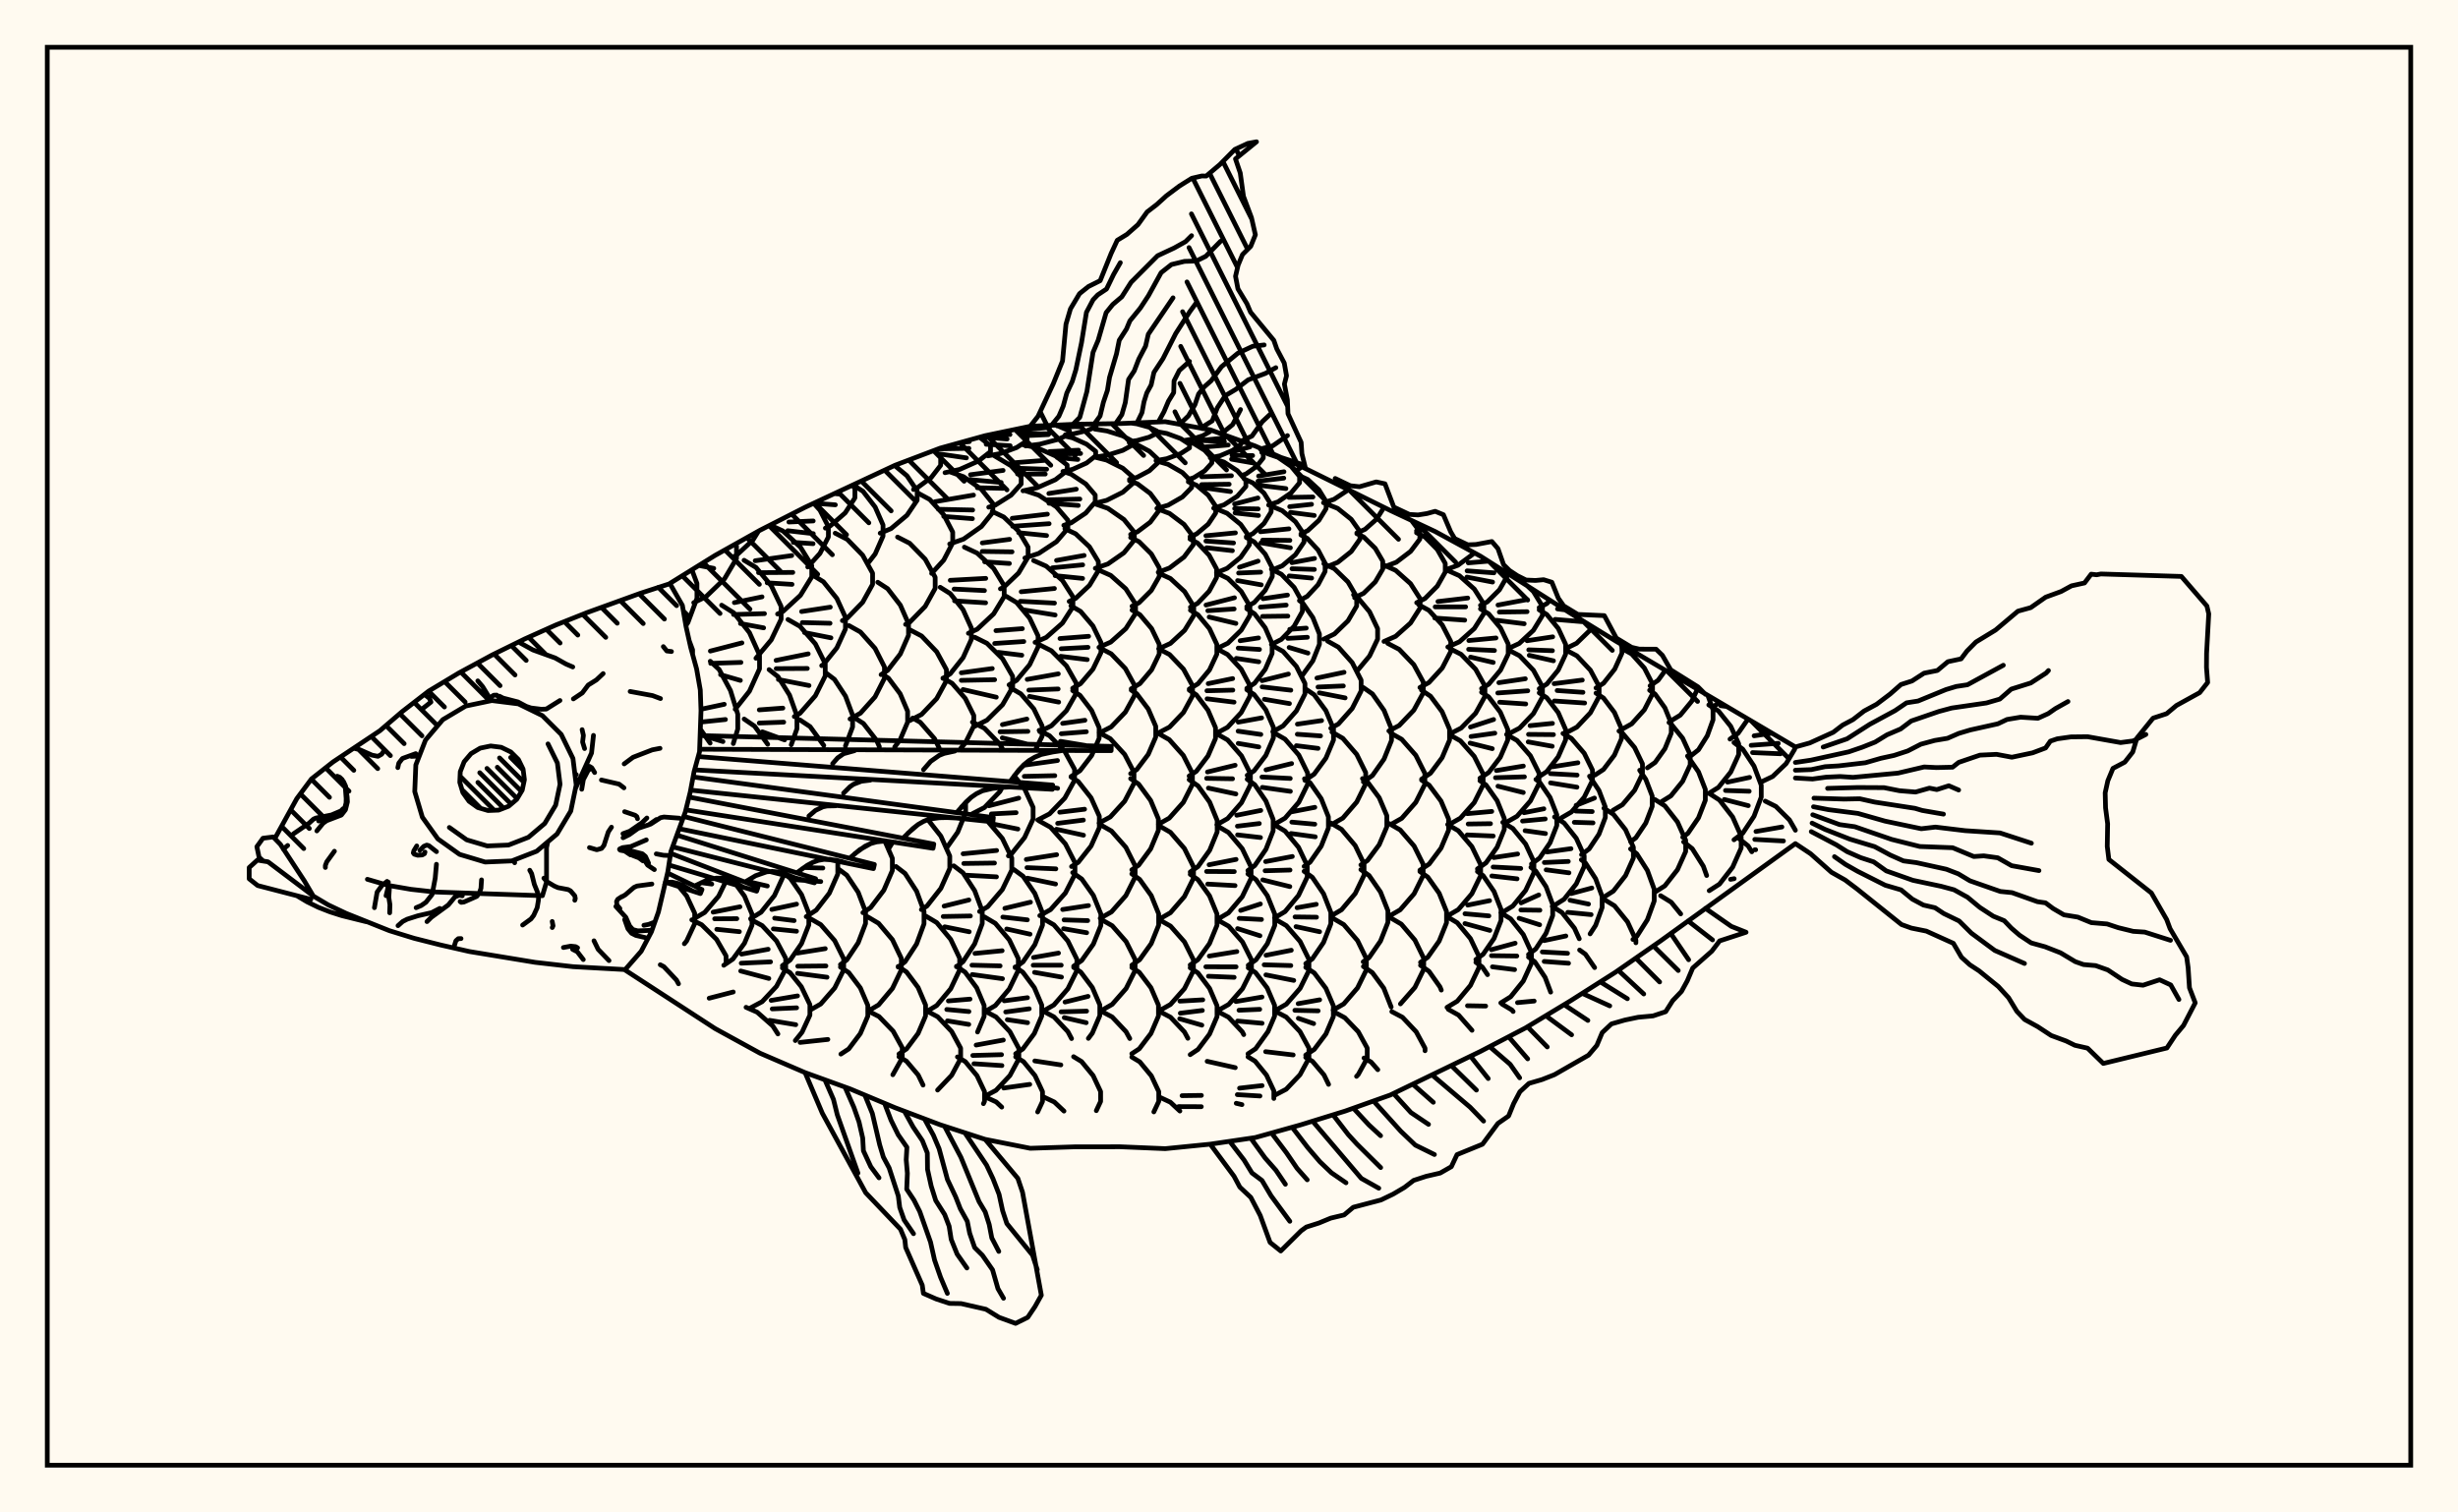 <svg xmlns="http://www.w3.org/2000/svg" width="520" height="320"><rect x="0" y="0" width="520" height="320" fill="floralwhite"/><rect x="10" y="10" width="500" height="300" stroke="black" stroke-width="1" fill="none"/><path stroke="black" stroke-width="1" fill="none" stroke-linecap="round" stroke-linejoin="round" d="
M 141.73 123.43 151.28 117.51 160.8 112.18 170.32 107.33 189.37 98.43 198.89 94.82 208.41 92.18 217.94 90.19 227.46 89.76 236.98 89.61 246.51 89.22 256.03 90.94 265.55 94.37 275.07 98.59 294.12 108 303.64 112.47 313.16 117.65 332.21 129.73 341.73 135.58 379.82 158.04 
M 379.82 178.49 351.25 199.11 341.73 205.72 332.21 211.77 322.69 217.51 313.16 222.47 294.12 231.68 284.6 235.07 275.07 238.02 265.55 240.68 256.03 242.08 246.51 243.03 236.98 242.63 227.46 242.64 217.94 242.95 208.41 241.06 198.89 237.97 189.37 234.37 179.85 230.39 170.32 226.94 160.8 222.84 151.28 217.62 132.26 205.25 
M 140.59 187.21 140.89 186.65 
M 144.78 199.67 145.26 199.09 146.96 195.45 146.96 193.2 145.26 189.56 143 186.82 
M 146.52 138.42 146.52 137.49 145.8 135.55 
M 150.23 157.22 148.22 154.36 
M 146.76 194.41 149.07 193.06 152.03 189.61 153.77 186.04 
M 148.38 186.75 150.58 187.05 
M 153.6 203.49 153.6 202.24 151.58 198.74 148.44 195.65 146.35 194.62 
M 145.1 132.38 145.54 131.71 147.44 126.6 147.44 123.43 146.37 120.55 
M 155.13 157.32 156.08 154.24 156.08 151.12 154.53 146.09 152.13 141.64 150.26 139.91 
M 148.35 150.05 153.22 149.01 
M 148.69 152.73 153.47 152.23 
M 148.79 155.64 152.95 156.9 
M 153.99 203.64 155.04 202.92 157.5 199.56 159.09 195.76 159.09 193.4 157.5 189.6 155.36 186.68 
M 150.87 192.99 156.54 191.86 
M 151.19 194.4 155.88 194.37 
M 151.63 196.62 156.42 197.12 
M 146.76 127.51 149.34 126.26 153.27 122.47 155.81 118.18 155.81 115.53 155.56 115.11 
M 147.84 119.64 151 120.25 
M 155.53 150.06 158.55 146.24 160.68 141.51 160.68 138.58 158.55 133.85 155.24 129.67 152.66 128.04 
M 150.28 137.75 156.96 136.02 
M 150.35 140.35 151.1 140.33 
M 151.12 140.33 156.75 140.15 
M 152.44 142.75 156.63 143.96 
M 162.41 157.47 159.64 153.65 157.43 152.13 
M 158.79 194.38 161.01 193 163.84 189.47 165.67 185.47 165.67 184.77 
M 157.9 186.43 162.33 187.46 
M 164.93 207.44 166.22 205.02 166.22 202.75 164.27 199.08 161.24 195.83 158.88 194.57 
M 156.87 201.87 162.51 200.84 
M 156.81 203.79 163.01 203.51 
M 154.9 117.91 155.78 117.51 159.3 114.25 160.47 112.37 
M 159.92 139.27 163.16 135.39 165.25 131.01 165.25 128.3 163.16 123.92 159.93 120.05 157.41 118.54 
M 155.36 127.5 161.21 126.28 
M 155.19 130.02 161.73 129.83 
M 156.65 131.93 161.55 132.84 
M 167.39 157.58 168.6 154.18 168.6 151.46 167.03 147.06 164.6 143.18 162.7 141.67 
M 160.63 150.19 165.62 149.82 
M 160.62 152.98 165.8 152.79 
M 161.29 154.84 165.99 156.55 
M 165.52 204.31 167.16 203.12 169.57 199.63 171.11 195.68 171.11 193.23 169.57 189.28 167.16 185.8 165.79 184.79 
M 163.28 192.42 168.52 191.29 
M 163.88 194.26 168 194.78 
M 163.61 196.53 168.51 197.03 
M 169.53 208.77 167.14 205.8 165.52 204.8 
M 164.5 129.91 165.63 129.38 169.34 125.95 171.73 122.06 171.73 119.66 169.34 115.77 165.63 112.34 162.93 111.09 
M 159.76 118.64 167.5 117.55 
M 160.47 121.16 167.72 121.11 
M 162.3 123.31 167.56 123.64 
M 168.04 151.61 169.24 150.92 172.49 147.21 174.58 143.02 174.58 140.42 172.49 136.22 169.24 132.52 166.7 131.07 
M 164.18 139.72 170.98 138.34 
M 164.21 141.47 170.79 141.43 
M 164.67 143.77 171.15 145.04 
M 174.28 157.72 171.38 153.74 169.22 152.31 
M 170.56 193.94 172.67 192.57 175.45 188.98 177.24 184.92 177.24 182.4 177.08 182.04 
M 170.1 183.55 174.08 183.66 
M 168.29 186.13 173.64 186.52 
M 175.53 210.24 176.58 209.04 178.48 205.21 178.48 202.84 176.58 199.01 173.63 195.63 171.33 194.31 
M 168.7 201.65 174.59 200.71 
M 168.77 204.43 174.73 204.37 
M 168.72 205.94 174.96 206.76 
M 170.88 119.96 173.47 117.08 175.25 113.6 175.25 111.44 173.47 107.95 172.15 106.49 
M 166.89 110.45 172.04 110.22 
M 166.65 112.29 172.06 112.91 
M 167.83 114.75 172.01 115.03 
M 173.83 140.83 174.2 140.6 177.04 137.07 178.86 133.08 178.86 130.61 177.04 126.62 174.2 123.09 171.99 121.72 
M 169.58 129.39 175.65 128.46 
M 169.73 131.72 175.6 131.87 
M 170.2 133.84 175.79 134.95 
M 178.86 157.82 180.37 153.8 180.37 151.31 178.87 147.29 176.54 143.74 174.72 142.36 
M 177.8 204.09 179.14 203.09 181.55 199.48 183.11 195.4 183.11 192.87 181.55 188.78 179.14 185.17 177.25 183.76 
M 183.41 212.29 182.01 209.02 179.55 205.77 177.8 204.61 
M 174.61 111.74 175.6 111.31 178.8 108.52 180.86 105.35 180.86 103.39 180.42 102.71 
M 176.65 104.45 177.5 104.52 
M 172.21 106.47 176.72 106.81 
M 178.21 131.31 179.24 130.78 182.5 127.43 184.6 123.63 184.6 121.27 182.5 117.47 179.24 114.12 176.69 112.81 
M 179.83 152.12 182.03 150.89 185.12 147.44 187.11 143.52 187.11 141.1 185.12 137.18 182.03 133.72 179.62 132.37 
M 186.03 157.97 185.43 156.62 182.66 153.07 180.77 151.86 
M 182.55 193.1 184.18 192.03 186.98 188.35 188.78 184.18 188.78 181.6 187.22 178.01 
M 185.44 212.86 185.87 212.61 188.8 209.13 190.68 205.2 190.68 202.76 188.8 198.82 185.87 195.35 183.58 193.99 
M 183.71 119.06 185.15 117.2 186.81 113.42 186.81 111.08 185.15 107.29 182.57 103.95 180.55 102.65 
M 186.4 142.74 187.78 141.84 190.47 138.36 192.2 134.41 192.2 131.97 190.47 128.03 187.78 124.55 185.69 123.19 
M 189.28 158.04 190.43 156.5 192.01 152.79 192.01 150.49 190.43 146.78 187.98 143.51 186.78 142.7 
M 188.13 179.37 188.88 178.14 
M 190.01 204.61 191.47 203.48 193.91 199.72 195.48 195.46 195.48 192.82 193.91 188.56 191.47 184.8 189.56 183.33 
M 195.53 215.61 195.81 214.94 195.81 212.64 194.23 208.93 191.78 205.65 190.01 204.47 
M 186.21 112.81 188.51 111.84 191.87 109.02 194.03 105.83 194.03 103.85 191.87 100.66 189.26 98.48 
M 191.58 132.11 192.44 131.67 195.73 128.3 197.84 124.49 197.84 122.13 195.73 118.31 192.44 114.94 189.88 113.63 
M 192.48 152.45 194.97 151.15 198.16 147.81 200.22 144.02 200.22 141.68 198.16 137.9 194.97 134.56 192.48 133.25 
M 198.68 158.24 197.7 156.28 194.68 152.82 193.09 151.92 
M 194.92 192.45 196.11 191.69 199.04 187.96 200.93 183.74 200.93 181.12 199.04 176.9 196.31 173.43 
M 195.87 214.12 198.17 212.74 201.12 209.21 203.02 205.21 203.02 202.73 201.12 198.74 198.17 195.2 195.87 193.83 
M 199.9 216.73 198.37 215.12 196.06 213.9 
M 193.26 103.57 193.87 103.34 196.99 101.05 199 98.45 199 96.84 197.77 95.25 
M 197.09 121.32 199.65 118.51 201.55 114.85 201.55 112.58 199.65 108.92 196.69 105.68 194.38 104.42 
M 199.48 143.53 201.03 142.56 203.75 139.14 205.5 135.27 205.5 132.88 203.75 129.01 201.03 125.59 198.9 124.25 
M 203.24 158.33 204.21 157.22 206.01 153.61 206.01 151.38 204.21 147.77 201.43 144.58 199.48 143.47 
M 200.26 179.4 202.61 176.07 204.28 171.94 204.28 169.79 
M 202.34 204.54 203.73 203.48 206.2 199.69 207.8 195.4 207.8 192.74 206.2 188.46 203.73 184.67 201.79 183.19 
M 199.73 191.71 204.97 190.41 
M 199.54 193.91 205.29 193.8 
M 199.86 196.09 205.04 197.14 
M 206.8 218.35 208.2 215.04 208.2 212.73 206.62 208.99 204.18 205.69 202.34 204.45 
M 200.63 211.77 205.21 211.39 
M 200.29 213.58 204.98 214.02 
M 200.43 215.99 204.95 216.74 
M 199.92 100.01 203.02 99.32 206.99 97.55 209.55 95.55 209.55 94.32 207.23 92.51 
M 203.25 93.62 205.06 93.44 
M 198.52 94.97 204.98 94.86 
M 198.28 95.97 204.45 96.88 
M 200.91 115.09 203.85 114.06 207.62 111.4 210.04 108.39 210.04 106.53 207.62 103.52 203.85 100.86 200.91 99.82 
M 197.79 106.15 205.95 104.75 
M 198.5 107.75 205.77 107.91 
M 199.65 109.26 205.72 109.74 
M 204.87 133.99 206.73 133.13 210.21 129.88 212.44 126.21 212.44 123.94 210.21 120.27 206.73 117.03 204.02 115.76 
M 201.03 122.78 208.54 122.37 
M 201.85 124.63 208.27 124.95 
M 201.94 127.13 208.51 127.54 
M 206.23 153.65 208.8 152.37 212.1 149.1 214.23 145.39 214.23 143.09 212.1 139.38 208.8 136.11 206.23 134.83 
M 203.37 142.35 209.92 141.45 
M 203.37 143.95 210.42 143.81 
M 203.73 145.89 210.77 147.51 
M 205.72 172.16 208.27 170.85 211.54 167.47 212.04 166.56 
M 212.12 158.52 211.54 157.47 208.27 154.09 205.72 152.78 
M 207.23 192.85 208.94 191.85 212.05 188.21 214.05 184.08 214.05 181.53 212.05 177.4 208.94 173.76 206.51 172.34 
M 203.75 180.64 210.84 179.94 
M 203.9 182.69 210.39 182.6 
M 204.35 185.17 210.81 185.52 
M 208.26 214.11 210.57 212.75 213.52 209.24 215.43 205.28 215.43 202.83 213.52 198.86 210.57 195.36 208.26 193.99 
M 206.25 201.72 212.01 201.15 
M 205.62 204.21 211.58 204.36 
M 205.68 206.19 212.08 207.07 
M 214.32 219.54 213.65 218.28 210.71 215.16 208.41 213.94 
M 209 96.45 211.67 95.95 215.08 94.69 217.28 93.25 217.28 92.37 214.83 90.84 
M 210.13 91.82 213.67 91.94 
M 207.5 92.44 213.06 92.89 
M 208.63 94 213.71 94.31 
M 209.17 107.31 210.53 106.89 213.88 104.78 216.03 102.4 216.03 100.92 213.88 98.54 210.18 96.32 
M 205.31 100.44 212.21 99.53 
M 205.15 101.47 211.81 102.08 
M 206.76 103.2 212.18 103.32 
M 211.64 124.58 212.35 124.25 215.48 121.25 217.5 117.86 217.5 115.76 215.48 112.37 212.35 109.38 209.9 108.21 
M 207.81 114.87 213.59 114.11 
M 207.79 116.67 214.1 116.76 
M 208.31 118.87 213.54 119.22 
M 213.47 144.9 215.06 143.95 217.83 140.63 219.61 136.87 219.61 134.55 217.83 130.79 215.06 127.47 212.9 126.18 
M 210.69 133.43 216.28 133.01 
M 210.43 136.14 216.59 135.73 
M 211.18 138.02 216.17 138.63 
M 215.76 162.68 216.65 161.77 
M 219.05 158.67 220.46 155.79 220.46 153.57 218.7 149.97 215.97 146.8 213.83 145.56 
M 212.06 153.31 217.24 152.13 
M 211.57 154.83 217.46 154.74 
M 212.04 156.11 217.3 157.43 
M 213.33 181.08 213.95 180.7 216.75 177.21 218.56 173.27 218.56 170.82 216.75 166.88 214.56 164.15 
M 209.21 170.48 215.52 168.86 
M 209.73 172.21 214.96 171.94 
M 209.77 174.28 215.34 175.41 
M 214.75 204.73 216.43 203.5 218.93 199.86 220.55 195.73 220.55 193.17 218.93 189.04 216.43 185.39 214.48 183.96 
M 212.58 192.18 218 190.88 
M 212.15 194.03 217.34 194.62 
M 212.97 196.55 217.91 197.65 
M 217.81 220.02 218.82 218.66 220.39 214.96 220.39 212.66 218.82 208.96 216.39 205.7 214.75 204.59 
M 212.45 211.75 217.37 211.09 
M 212.76 214.11 217.74 213.44 
M 213.1 215.74 217.39 216.38 
M 216.98 94.36 219.97 93.98 223.79 92.98 226.26 91.86 226.26 91.17 223.4 89.94 
M 215.14 91.09 222.05 90.41 
M 216.5 91.83 221.98 91.74 
M 216.5 92.2 221.8 91.95 
M 216.42 103.85 219.43 103.19 223.28 101.49 225.76 99.57 225.76 98.38 223.28 96.46 219.43 94.76 216.42 94.1 
M 213.91 97.96 221.16 97.39 
M 214.32 99.04 221.42 99.28 
M 215.26 100.29 221.13 100.3 
M 216.82 118.06 219.75 117.09 223.5 114.61 225.91 111.8 225.91 110.06 223.5 107.25 219.75 104.77 216.82 103.8 
M 214.14 109.66 221.58 108.78 
M 214.23 111.35 221.95 110.8 
M 215.5 112.71 221.41 113.31 
M 218.97 135.91 221.34 134.86 224.77 131.83 226.98 128.39 226.98 126.26 224.77 122.82 221.34 119.79 218.66 118.6 
M 216.04 125.2 223.07 124.51 
M 215.84 127.22 223.08 127.6 
M 216.47 129.02 223.22 130.12 
M 219.96 154.8 222.44 153.55 225.61 150.36 227.66 146.74 227.66 144.5 225.61 140.88 222.44 137.69 219.96 136.44 
M 217.31 143.75 223.89 142.57 
M 217.66 146.01 223.86 145.77 
M 217.79 147.34 223.97 148.55 
M 219.54 173.49 222.04 172.19 225.26 168.86 227.33 165.1 227.33 162.76 225.26 158.99 222.04 155.67 219.83 154.52 
M 216.76 161.88 223.72 160.91 
M 216.69 164.26 223.15 164.11 
M 216.88 165.67 223.75 166.79 
M 219.97 193.73 222.24 192.46 225.38 188.95 227.41 184.98 227.41 182.51 225.38 178.54 222.24 175.03 219.79 173.66 
M 217.12 181.84 223.54 180.83 
M 217.26 183.57 223.37 183.83 
M 217.35 185.8 223.31 187.04 
M 220.66 213.95 222.96 212.62 225.91 209.21 227.82 205.35 227.82 202.96 225.91 199.09 222.96 195.68 220.66 194.35 
M 218.64 202.58 223.93 201.65 
M 218.58 204.22 224.51 204.21 
M 218.86 205.73 224.56 206.73 
M 226.69 219.74 225.91 218.27 222.97 215.15 220.68 213.93 
M 225.37 91.99 227.08 91.79 230 91.1 231.88 90.31 231.88 89.83 231.57 89.7 
M 224.7 90.38 228.59 90.2 
M 223.64 90.11 228.4 90.3 
M 224.87 99.76 226.91 99.3 229.88 97.96 231.8 96.44 231.8 95.5 229.88 93.98 226.91 92.64 225.37 92.29 
M 222.05 95.54 228.16 95.25 
M 222.7 96.07 228.61 95.95 
M 223.66 96.81 228.02 97.21 
M 225.05 111.14 226.6 110.63 229.7 108.55 231.7 106.2 231.7 104.74 229.7 102.39 226.6 100.32 224.87 99.74 
M 221.89 104.41 227.69 103.5 
M 221.69 105.75 228.45 105.59 
M 221.91 106.48 228.11 106.94 
M 226.19 127.25 227.56 126.6 230.48 123.85 232.36 120.74 232.36 118.81 230.48 115.69 227.56 112.94 225.28 111.87 
M 223.51 118.57 229.35 117.52 
M 222.63 120.14 229.05 119.51 
M 223.22 121.79 229.03 122.38 
M 226.93 145.62 228.6 144.64 231.22 141.57 232.91 138.08 232.91 135.93 231.22 132.44 228.6 129.36 226.55 128.16 
M 224.24 135.1 230.3 134.63 
M 224.51 137.26 230.17 136.96 
M 224.39 138.86 230.01 139.56 
M 226.58 164.3 228.48 163.06 230.94 159.85 232.53 156.22 232.53 153.96 230.94 150.33 228.48 147.12 226.93 146.11 
M 224.8 153.05 229.52 152.39 
M 224.52 155.24 229.82 154.82 
M 224.34 156.85 229.66 157.73 
M 226.69 183.34 228.11 182.44 230.82 179 232.57 175.1 232.57 172.69 230.82 168.8 228.11 165.36 226.58 164.39 
M 224.18 171.85 229.45 171.21 
M 223.75 174.2 229.19 173.51 
M 223.5 175.45 229.22 176.71 
M 227.14 204.42 228.85 203.21 231.31 199.74 232.89 195.81 232.89 193.37 231.31 189.45 228.85 185.98 226.93 184.62 
M 224.81 192.43 230.27 191.6 
M 225.11 194.63 230.11 194.78 
M 225.01 196.49 229.89 197.34 
M 230.25 219.7 231.09 218.58 232.67 214.89 232.67 212.61 231.09 208.93 228.64 205.67 227.14 204.67 
M 225.31 212.01 230.18 210.81 
M 224.48 214.08 229.88 213.93 
M 225.15 215.3 229.79 216.38 
M 231.61 96.72 234.2 96.32 237.52 95.29 239.66 94.12 239.66 93.39 237.52 92.22 234.2 91.19 231.61 90.78 
M 231.45 106.53 234.12 105.86 237.53 104.15 239.74 102.2 239.74 101 237.53 99.06 234.12 97.35 231.45 96.68 
M 231.72 120.24 234.38 119.32 237.78 116.95 239.97 114.27 239.97 112.61 237.78 109.92 234.38 107.55 231.72 106.63 
M 232.49 136.96 234.98 135.85 238.17 133.01 240.23 129.79 240.23 127.8 238.17 124.58 234.98 121.74 232.49 120.63 
M 232.72 155.01 235.07 153.8 238.07 150.68 240.01 147.15 240.01 144.97 238.07 141.44 235.07 138.33 232.72 137.11 
M 232.5 174.15 234.88 172.85 237.93 169.51 239.9 165.74 239.9 163.4 237.93 159.62 234.88 156.29 232.5 154.98 
M 232.75 194.29 235.13 192.94 238.18 189.49 240.14 185.59 240.14 183.17 238.18 179.27 235.13 175.82 232.75 174.47 
M 232.99 213.81 235.29 212.5 238.23 209.15 240.13 205.35 240.13 203 238.23 199.21 235.29 195.86 232.99 194.55 
M 239.01 219.73 238.22 218.28 235.28 215.16 232.98 213.95 
M 238.89 93.43 240.53 93.21 243.09 92.5 244.74 91.69 244.74 91.2 243.09 90.39 240.53 89.68 239.31 89.51 
M 238.95 101.42 240.55 100.99 243.16 99.6 244.84 98.02 244.84 97.05 243.16 95.47 240.55 94.08 238.89 93.64 
M 239.19 113.07 240.63 112.52 243.34 110.48 245.08 108.16 245.08 106.72 243.34 104.4 240.63 102.36 238.95 101.72 
M 239.49 128.26 240.96 127.53 243.57 124.92 245.25 121.98 245.25 120.15 243.57 117.2 240.96 114.6 239.19 113.72 
M 239.32 145.73 241.15 144.64 243.63 141.71 245.24 138.38 245.24 136.32 243.63 132.99 241.15 130.06 239.49 129.08 
M 239.19 163.68 240.48 162.83 242.92 159.6 244.5 155.94 244.5 153.67 242.92 150.01 240.48 146.78 239.32 146.02 
M 239.44 184.04 240.88 183.06 243.42 179.61 245.06 175.69 245.06 173.26 243.42 169.35 240.88 165.89 239.19 164.74 
M 239.45 204.21 241.1 203.05 243.55 199.63 245.12 195.75 245.12 193.35 243.55 189.48 241.1 186.06 239.44 184.89 
M 242.58 219.84 243.49 218.65 245.08 214.96 245.08 212.67 243.49 208.98 241.02 205.72 239.45 204.69 
M 244.56 97.46 246.84 97.05 249.77 95.97 251.65 94.76 251.65 94 249.77 92.79 246.84 91.71 244.56 91.29 
M 244.74 107.57 247.11 106.89 250.14 105.15 252.09 103.17 252.09 101.95 250.14 99.98 247.11 98.24 244.74 97.55 
M 245.03 121.08 247.42 120.17 250.49 117.85 252.46 115.22 252.46 113.59 250.49 110.95 247.42 108.63 245.03 107.72 
M 245.28 137.21 247.61 136.13 250.61 133.36 252.54 130.23 252.54 128.3 250.61 125.17 247.61 122.4 245.28 121.33 
M 245.12 155.04 247.42 153.83 250.37 150.74 252.28 147.24 252.28 145.07 250.37 141.57 247.42 138.48 245.12 137.27 
M 245.04 174.41 247.36 173.1 250.34 169.76 252.26 165.97 252.26 163.62 250.34 159.83 247.36 156.49 245.04 155.18 
M 245.28 194.46 247.6 193.12 250.57 189.69 252.49 185.81 252.49 183.4 250.57 179.52 247.6 176.09 245.28 174.75 
M 245.33 213.81 247.63 212.51 250.58 209.17 252.47 205.39 252.47 203.05 250.58 199.28 247.63 195.94 245.33 194.64 
M 251.3 219.68 250.57 218.33 247.63 215.22 245.34 214.01 
M 250.56 93.18 252.22 92.91 254.47 92.18 255.93 91.34 255.93 90.92 
M 251.39 101.43 252.54 101.07 254.87 99.61 256.37 97.96 256.37 96.94 254.87 95.29 252.54 93.83 250.98 93.34 
M 251.75 113.56 253.14 112.97 255.6 110.9 257.18 108.55 257.18 107.1 255.6 104.75 253.14 102.67 251.39 101.94 
M 251.84 128.46 253.35 127.66 255.8 125.09 257.38 122.18 257.38 120.38 255.8 117.46 253.35 114.89 251.75 114.05 
M 251.59 145.79 253.43 144.68 255.87 141.74 257.43 138.4 257.43 136.34 255.87 133.01 253.43 130.07 251.84 129.1 
M 251.57 164.19 253.09 163.19 255.56 159.93 257.15 156.24 257.15 153.96 255.56 150.27 253.09 147.01 251.59 146.02 
M 251.8 184.49 253.45 183.34 255.91 179.9 257.5 176.01 257.5 173.6 255.91 169.71 253.45 166.28 251.57 164.96 
M 251.79 204.17 253.43 203.04 255.88 199.63 257.46 195.77 257.46 193.39 255.88 189.53 253.43 186.12 251.8 184.99 
M 255.39 219.45 255.89 218.78 257.47 215.09 257.47 212.81 255.89 209.12 253.44 205.86 251.79 204.76 
M 249.61 211.82 254.45 211.54 
M 249.7 214.37 254.36 213.79 
M 249.57 215.55 254.26 216.9 
M 256.03 96.86 258.13 96.42 260.81 95.27 262.54 93.98 262.54 93.29 
M 254.04 93.17 259.04 92.67 
M 253.59 93.19 259.03 93.41 
M 253.97 94.64 259.84 94.15 
M 256.76 107.52 258.95 106.81 261.76 104.99 263.57 102.93 263.57 101.65 261.76 99.59 258.95 97.77 256.76 97.06 
M 254.22 100.87 260.52 100.65 
M 254.21 102.53 260.04 102.45 
M 254.83 103.23 260.32 104 
M 257.35 121.17 259.6 120.25 262.47 117.91 264.32 115.25 264.32 113.6 262.47 110.95 259.6 108.6 257.35 107.68 
M 255.11 113.35 261.36 112.74 
M 255.12 114.48 260.96 114.88 
M 255.27 115.89 260.72 116.51 
M 257.54 137.17 259.76 136.09 262.59 133.33 264.42 130.2 264.42 128.27 262.59 125.14 259.76 122.37 257.54 121.3 
M 255.14 128.01 261.16 126.47 
M 255.52 129.21 261.09 128.84 
M 255.81 130.55 261.46 131.9 
M 257.44 155.09 259.69 153.88 262.58 150.77 264.44 147.26 264.44 145.09 262.58 141.58 259.69 138.47 257.44 137.26 
M 255.6 144.64 260.78 143.57 
M 255.33 146.15 260.81 146.01 
M 255.36 147.85 261.07 148.56 
M 257.42 174.49 259.71 173.19 262.64 169.84 264.53 166.05 264.53 163.7 262.64 159.91 259.71 156.56 257.42 155.26 
M 255.45 163.33 261.3 161.91 
M 255.26 164.68 260.75 164.77 
M 255.64 166.74 261.46 167.98 
M 257.62 194.48 259.89 193.14 262.8 189.72 264.67 185.84 264.67 183.44 262.8 179.56 259.89 176.13 257.62 174.8 
M 255.79 182.96 261.5 181.83 
M 255.26 184.38 261.12 184.41 
M 255.5 187.05 261.28 187.37 
M 257.65 213.81 259.94 212.51 262.86 209.18 264.75 205.41 264.75 203.07 262.86 199.3 259.94 195.97 257.65 194.67 
M 255.83 202.28 261.66 201.33 
M 255.1 204.55 261.5 204.56 
M 255.65 206.55 261.09 206.78 
M 263.12 218.9 262.81 218.31 259.89 215.21 257.6 214 
M 262.92 100.52 263.6 100.28 265.82 98.69 267.25 96.9 267.25 95.78 266.44 94.76 
M 260.34 95.65 264.42 94.56 
M 260.64 96.33 265 96.39 
M 260.54 97.15 264.86 97.91 
M 263.66 113.54 265.06 112.9 267.41 110.74 268.92 108.3 268.92 106.78 267.41 104.34 265.06 102.18 263.22 101.34 
M 261.18 106.64 266.12 105.36 
M 261.19 107.6 266.17 107.68 
M 261.28 108.53 266.23 109.07 
M 263.76 128.35 265.34 127.48 267.66 124.9 269.16 121.97 269.16 120.16 267.66 117.24 265.34 114.65 263.66 113.72 
M 262.21 120.01 266.15 118.72 
M 262.03 121.24 266.7 121.05 
M 261.81 122.84 266.83 123.74 
M 263.77 145.64 265.42 144.55 267.67 141.6 269.12 138.25 269.12 136.18 267.67 132.84 265.42 129.88 263.76 128.79 
M 262.36 135.56 266.24 134.97 
M 261.95 137.12 266.45 137.41 
M 261.54 139.3 266.3 140.02 
M 263.85 164.04 265.31 163.09 267.79 159.83 269.39 156.15 269.39 153.87 267.79 150.19 265.31 146.94 263.77 145.93 
M 261.96 152.79 266.9 151.89 
M 261.93 154.7 266.74 155.39 
M 261.95 157.29 266.3 158.03 
M 264 184.19 265.45 183.13 267.81 179.69 269.34 175.79 269.34 173.38 267.81 169.48 265.45 166.03 263.85 164.87 
M 261.64 172.49 266.72 171.47 
M 261.78 174.8 266.41 174.24 
M 261.81 176.64 266.66 177.2 
M 264.07 204.23 265.71 203.07 268.12 199.66 269.68 195.79 269.68 193.39 268.12 189.52 265.71 186.11 264 184.89 
M 262.46 192.63 266.64 191.26 
M 262.16 194.3 266.87 194.54 
M 261.81 196.47 266.55 197.98 
M 268.24 218.27 269.65 214.98 269.65 212.7 268.08 209.03 265.63 205.79 264.07 204.76 
M 261.46 211.9 266.98 210.95 
M 262.11 213.74 266.5 213.55 
M 261.81 216.03 267 216.5 
M 266.93 95.72 268.03 95.47 
M 268.38 106.86 270.37 106.18 273.14 104.28 274.93 102.14 274.93 100.81 273.14 98.66 270.37 96.76 268.21 96.02 
M 266.26 100.72 271.63 99.81 
M 266.13 101.81 271.59 101.16 
M 266.32 102.67 272.04 103.37 
M 269.08 120.62 271.27 119.71 274.06 117.36 275.87 114.7 275.87 113.05 274.06 110.39 271.27 108.05 269.08 107.13 
M 266.65 112.5 272.68 111.89 
M 267.12 114.28 272.88 114.33 
M 266.76 114.84 272.99 115.9 
M 268.97 136.36 271.08 135.28 273.78 132.5 275.53 129.36 275.53 127.42 273.78 124.28 271.08 121.5 268.97 120.42 
M 267.2 126.67 272.37 125.9 
M 266.64 128.45 272.1 128.02 
M 267.1 130.42 272.45 130.35 
M 269.26 154.82 271.45 153.58 274.26 150.41 276.07 146.82 276.07 144.6 274.26 141.01 271.45 137.84 269.26 136.61 
M 266.99 144.01 272.57 142.61 
M 267.01 145.33 273.08 146.03 
M 267.49 147.95 272.79 148.86 
M 269.59 174.42 271.86 173.1 274.77 169.74 276.64 165.93 276.64 163.57 274.77 159.75 271.86 156.39 269.59 155.08 
M 267.83 162.88 273.25 161.55 
M 266.97 164.4 272.96 164.7 
M 267.05 166.59 272.99 167.43 
M 269.63 194.21 271.86 192.87 274.71 189.44 276.55 185.56 276.55 183.15 274.71 179.27 271.86 175.84 269.63 174.5 
M 267.75 182.29 273.4 181.21 
M 267.64 184.23 272.91 184.08 
M 267.14 186.16 272.87 187.58 
M 269.86 213.77 272.13 212.46 275.04 209.12 276.91 205.33 276.91 202.98 275.04 199.19 272.13 195.84 269.86 194.53 
M 267.83 202.11 273.18 201.05 
M 267.44 204.13 273.08 204.29 
M 267.81 206.26 273.7 207.43 
M 274.08 217.27 272.1 215.18 269.81 213.98 
M 274.09 99.5 274.73 99.27 275.43 98.77 
M 275.22 112.94 276.66 112.27 279.02 110.09 280.54 107.62 280.54 106.1 279.02 103.63 276.66 101.45 274.82 100.6 
M 272.68 105.24 277.76 105.15 
M 272.84 107.2 277.46 106.7 
M 273.01 108.41 278.04 109.06 
M 274.9 127.06 276.55 126.17 278.85 123.7 280.33 120.9 280.33 119.17 278.85 116.37 276.55 113.9 275.22 113.19 
M 273.31 119.05 278.09 118.15 
M 273.32 120.33 278.06 120.48 
M 272.74 121.85 277.48 122.31 
M 275.42 143.02 277.74 139.81 279.13 136.32 279.13 134.15 277.74 130.66 275.59 127.57 274.9 127.08 
M 272.84 133.16 276.34 132.89 
M 272.44 135.07 276.58 134.83 
M 272.72 136.99 276.7 138.18 
M 276.06 165.11 278.01 163.79 280.5 160.4 282.11 156.57 282.11 154.19 280.5 150.36 278.01 146.98 276.06 145.66 
M 274.47 153.21 279.59 152.46 
M 274.45 155.35 279.37 155.7 
M 274.25 157.77 278.84 158.34 
M 275.89 183.31 277.15 182.41 279.51 179.02 281.03 175.19 281.03 172.82 279.51 168.99 277.15 165.61 275.97 164.77 
M 273.19 171.77 278.16 170.81 
M 273.29 173.94 278.15 174.38 
M 273.11 176.35 278.25 177.05 
M 276.24 203.88 277.63 202.87 280 199.4 281.54 195.46 281.54 193.02 280 189.09 277.63 185.61 275.89 184.35 
M 274.4 192.05 278.46 191.33 
M 273.97 194 278.51 194.06 
M 274.18 196.05 279.17 197.13 
M 281.75 215.85 282.08 215.08 282.08 212.8 280.5 209.11 278.04 205.85 276.24 204.66 
M 274.63 212.35 279.18 211.54 
M 273.93 213.76 278.86 213.87 
M 274.67 215.45 277.91 216.57 
M 279.99 106.37 282.21 105.65 285.21 103.66 
M 280.76 119.89 282.99 118.99 285.86 116.69 287.7 114.08 287.7 112.47 285.86 109.87 282.99 107.56 280.76 106.67 
M 280.07 135.22 282.31 134.13 285.17 131.36 287.01 128.21 287.01 126.27 285.17 123.12 282.31 120.34 280.07 119.26 
M 281.53 154.08 283.14 153.18 286.06 149.9 287.95 146.19 287.95 143.9 286.06 140.19 283.14 136.92 280.86 135.64 
M 278.6 143.46 284.34 142.24 
M 278.83 145.36 284.19 145.13 
M 279.11 146.59 284.57 147.66 
M 281.78 174.41 284.08 173.09 287.02 169.69 288.92 165.84 288.92 163.46 287.02 159.61 284.08 156.21 281.78 154.88 
M 281.54 193.83 283.8 192.49 286.7 189.06 288.57 185.18 288.57 182.78 286.7 178.9 283.8 175.47 281.54 174.13 
M 282.01 213.72 284.28 212.4 287.19 209.02 289.06 205.2 289.06 202.83 287.19 199 284.28 195.62 282.01 194.3 
M 284.5 215.33 282.11 214.03 
M 287.04 112.76 288.79 111.99 291.22 109.84 292.79 107.35 
M 286.57 126.46 288.49 125.52 290.94 123.12 292.53 120.41 292.53 118.73 290.94 116.01 288.49 113.61 287.04 112.91 
M 287.22 141.81 289.74 138.79 291.44 135.22 291.44 133.01 289.74 129.44 287.11 126.29 286.35 125.84 
M 288.43 165.43 290.35 164.08 292.8 160.6 294.38 156.67 294.38 154.23 292.8 150.3 290.35 146.82 288.43 145.47 
M 287.9 183 289.29 182.07 291.78 178.72 293.39 174.93 293.39 172.58 291.78 168.78 289.29 165.43 288.24 164.73 
M 288.39 203.5 289.63 202.61 292.05 199.11 293.62 195.15 293.62 192.69 292.05 188.73 289.63 185.23 287.9 183.99 
M 294.31 213.06 292.74 209.07 290.32 205.78 288.43 204.49 
M 293.05 119.85 295.4 118.96 298.42 116.66 300.37 114.07 300.37 112.46 298.6 110.1 
M 292.79 135.72 295.25 134.63 298.4 131.82 300.43 128.63 300.43 126.66 298.4 123.48 295.25 120.67 292.79 119.57 
M 293.82 154.65 296 153.5 299.1 150.26 301.1 146.58 301.1 144.31 299.1 140.63 296 137.39 293.58 136.12 
M 294.22 174.45 296.54 173.14 299.51 169.77 301.43 165.96 301.43 163.6 299.51 159.79 296.54 156.42 294.22 155.11 
M 293.9 193.83 296.21 192.5 299.16 189.1 301.07 185.24 301.07 182.85 299.16 179 296.21 175.59 293.9 174.26 
M 296.27 212.4 299.33 208.91 301.19 205.09 301.19 202.72 299.33 198.9 296.45 195.52 294.2 194.2 
M 299.67 112.31 301.54 111.49 
M 299.7 127.52 301.48 126.62 304.07 124.01 305.75 121.04 305.75 119.21 304.07 116.25 301.48 113.63 299.67 112.72 
M 300.39 145.46 302.3 144.41 305.11 141.34 306.91 137.86 306.91 135.7 305.11 132.22 302.3 129.14 300.12 127.94 
M 300.74 164.86 302.63 163.59 305.08 160.31 306.66 156.59 306.66 154.29 305.08 150.58 302.63 147.3 300.72 146.02 
M 300.39 184.11 302.34 182.81 304.85 179.45 306.46 175.64 306.46 173.29 304.85 169.48 302.34 166.12 300.74 165.05 
M 300.52 203.61 302.05 202.53 304.46 199.11 306.02 195.24 306.02 192.85 304.46 188.98 302.05 185.57 300.39 184.39 
M 304.91 209.48 304.64 208.81 302.31 205.51 300.52 204.24 
M 306.01 120.49 308.43 119.6 311.53 117.31 311.83 116.92 
M 306.29 136.89 308.75 135.79 311.9 132.98 313.92 129.79 313.92 127.82 311.9 124.63 308.75 121.81 306.29 120.71 
M 304.2 127.27 310.51 126.53 
M 303.62 128.4 310.06 128.4 
M 303.53 130.76 309.87 131.21 
M 306.71 155.28 309.1 154.05 312.17 150.91 314.14 147.35 314.14 145.15 312.17 141.59 309.1 138.44 306.71 137.22 
M 306.67 174.39 308.95 173.1 311.88 169.81 313.76 166.07 313.76 163.76 311.88 160.03 308.95 156.74 306.67 155.45 
M 306.26 193.76 308.51 192.45 311.38 189.09 313.23 185.28 313.23 182.93 311.38 179.12 308.51 175.76 306.26 174.45 
M 311.67 207.24 312.88 204.71 312.88 202.36 311.08 198.58 308.29 195.23 306.12 193.93 
M 313.2 128.07 314.64 127.35 317.22 124.78 318.88 121.88 318.88 121.26 
M 310.62 119.09 314.88 118.73 
M 310.37 120.78 316.05 121.2 
M 310.33 122.1 315.76 123.15 
M 313.43 145.68 314.94 144.77 317.45 141.77 319.07 138.38 319.07 136.27 317.45 132.88 314.94 129.88 313.2 128.83 
M 310.73 135.52 316.48 134.98 
M 310.69 137.38 316.16 137.63 
M 311.1 139.03 315.9 140.16 
M 313.09 164.66 314.94 163.44 317.39 160.22 318.97 156.58 318.97 154.32 317.39 150.67 314.94 147.45 313.43 146.46 
M 311.08 153.83 315.98 152.23 
M 311.2 155.83 316.24 155.12 
M 311 157.22 315.7 158.4 
M 312.56 183.84 314.37 182.56 316.72 179.25 318.24 175.49 318.24 173.16 316.72 169.4 314.37 166.08 313.09 165.18 
M 310.41 172.15 315.59 171.68 
M 310.6 174.34 315.32 174.27 
M 310.39 176.65 315.89 176.88 
M 312.23 203.02 313.77 201.89 316.07 198.55 317.55 194.75 317.55 192.41 316.07 188.62 313.77 185.27 312.56 184.39 
M 310.5 191.5 315.13 190.56 
M 309.92 193.33 314.98 193.78 
M 309.91 195.4 315.18 196.85 
M 314.69 206.22 313.59 204.6 312.23 203.6 
M 319.07 137.23 321.4 136.14 324.39 133.37 326.31 130.23 326.31 128.28 324.39 125.14 323.01 123.87 
M 316.91 128.01 323.13 126.84 
M 317.19 129.5 323.06 129.42 
M 316.58 131.24 322.45 131.97 
M 319.17 155.26 321.47 154.05 324.41 150.97 326.31 147.48 326.31 145.32 324.41 141.82 321.47 138.74 319.17 137.54 
M 317.09 144.44 322.69 143.61 
M 316.86 146.62 323.21 146.16 
M 317.26 148.57 322.78 148.94 
M 318.72 173.96 320.93 172.7 323.76 169.47 325.58 165.81 325.58 163.55 323.76 159.89 320.93 156.66 318.72 155.4 
M 316.57 163.03 322.27 162.08 
M 316.38 164.54 322.5 164.36 
M 316.9 166.34 322.26 167.68 
M 317.92 192.99 320.04 191.7 322.75 188.39 324.5 184.65 324.5 182.33 322.75 178.58 320.04 175.28 317.92 173.99 
M 316.01 181.44 321.06 180.68 
M 315.88 183.44 321.72 183.74 
M 315.6 185.33 320.94 185.94 
M 323.98 202.89 323.98 201.49 322.26 197.73 319.59 194.41 317.5 193.11 
M 315.5 200.93 320.54 199.56 
M 315.53 202.2 320.89 202.27 
M 315.73 204.56 318.46 204.9 
M 325.62 128.55 327.23 127.71 327.91 126.99 
M 325.63 145.71 327.23 144.74 329.66 141.77 331.22 138.41 331.22 136.33 329.66 132.97 327.23 130.01 325.62 129.03 
M 323.06 135.56 328.48 134.74 
M 323.41 137.49 328.42 137.67 
M 323.52 138.65 328.64 139.81 
M 325.33 164.49 327.22 163.26 329.65 160.11 331.21 156.55 331.21 154.34 329.65 150.77 327.22 147.62 325.63 146.59 
M 323.69 153.53 328.43 153.05 
M 323.36 155.38 328.64 155.43 
M 323.3 156.97 328.38 157.89 
M 323.99 182.8 325.71 181.54 327.92 178.31 329.35 174.65 329.35 172.38 327.92 168.72 325.71 165.49 324.93 164.91 
M 322.41 171.95 326.61 171.12 
M 322.1 173.72 326.9 173.27 
M 322.64 175.75 326.95 176.36 
M 323.36 201.95 324.89 200.78 327.07 197.46 328.48 193.7 328.48 191.37 327.07 187.6 324.89 184.28 323.87 183.5 
M 321.79 191.03 325.53 189.35 
M 321.75 192.53 325.77 192.58 
M 321.37 194.28 325.72 195.66 
M 323.93 202.91 323.36 202.49 
M 331.31 137.19 333.54 136.1 336.4 133.32 336.84 132.57 
M 329.5 128.83 331.12 129.04 
M 328.98 131.05 334.7 131.53 
M 331.37 155.02 333.6 153.84 336.46 150.8 338.3 147.36 338.3 145.24 336.46 141.8 333.6 138.76 331.37 137.58 
M 328.78 144.65 334.74 143.89 
M 329.42 146.1 334.88 146.48 
M 328.83 148.31 335.24 148.74 
M 330.33 173.03 332.44 171.8 335.15 168.67 336.89 165.12 336.89 162.92 335.15 159.37 332.44 156.23 330.65 155.19 
M 328.38 162.24 333.81 161.38 
M 328 163.68 333.64 163.99 
M 328.02 165.64 333.61 166.55 
M 328.87 191.53 330.89 190.26 333.47 187.01 335.14 183.33 335.14 181.05 333.47 177.37 330.89 174.12 328.87 172.85 
M 327.28 180.26 332.35 179.56 
M 326.71 182.49 331.78 182.26 
M 327.1 184.03 331.92 184.67 
M 334.1 198.62 333.08 196.38 330.44 193.06 328.38 191.77 
M 326.65 199.01 331.26 198.03 
M 326.28 201.41 327.39 201.47 
M 337.64 145.56 339.24 144.55 341.6 141.57 343.13 138.19 343.13 136.4 
M 337.42 163.99 339.23 162.8 341.54 159.76 343.03 156.31 343.03 154.18 341.54 150.74 339.23 147.69 337.64 146.65 
M 334.58 180.83 336.19 179.61 338.27 176.49 339.61 172.96 339.61 170.77 338.27 167.24 336.27 164.23 
M 333.43 170.39 337.31 168.85 
M 333.35 171.6 336.84 171.71 
M 333.05 173.98 337.01 174.1 
M 336.39 197.59 337.56 195.78 338.94 192.01 338.94 189.68 337.56 185.91 335.41 182.58 334.54 181.91 
M 332.38 189.06 336.76 187.88 
M 332.14 190.47 336.06 191.28 
M 331.67 193.03 336.61 193.51 
M 343.02 136.7 343.36 136.53 
M 343.1 154.32 345.19 153.15 347.87 150.18 349.6 146.8 349.6 144.71 347.87 141.34 345.19 138.36 343.1 137.2 
M 341.24 171.44 343.24 170.25 345.81 167.2 347.47 163.75 347.47 161.61 345.81 158.16 343.24 155.11 342.5 154.67 
M 339.32 189.8 341.32 188.53 343.89 185.25 345.55 181.55 345.55 179.26 343.89 175.55 341.32 172.28 339.32 171 
M 343.66 194.24 341.56 191.65 339.41 190.33 
M 349.08 145.1 350.78 143.94 352.32 141.82 
M 348.51 162.46 350.14 161.32 352.22 158.41 353.56 155.11 353.56 153.06 352.22 149.76 350.14 146.85 348.98 146.04 
M 344.95 178.09 346.07 177.26 348.17 174.14 349.53 170.61 349.53 168.42 348.17 164.89 346.88 162.97 
M 349.76 191.17 349.96 190.62 349.96 188.15 348.51 184.16 346.27 180.65 344.95 179.61 
M 353.58 152.46 355.47 151.31 357.89 148.37 359.07 145.86 
M 351.54 169.59 353.48 168.39 355.97 165.31 357.57 161.83 357.57 159.68 355.97 156.19 353.48 153.12 353.08 152.87 
M 350.12 188.75 352.21 187.42 354.88 184.01 356.61 180.16 356.61 177.77 354.88 173.91 352.21 170.5 350.12 169.17 
M 352.08 189.98 351.31 189.51 
M 357.86 159.8 359.32 158.64 361.19 155.66 362.4 152.29 362.4 150.2 361.33 147.21 
M 355.99 177.13 357.08 176.32 359.32 173.04 360.77 169.32 360.77 167.02 359.32 163.3 357 159.95 
M 361.05 185.24 360.35 183.28 358.01 179.57 356.18 178.12 
M 362.63 149.36 363.8 148.66 
M 361.5 167.87 363.54 166.6 366.15 163.34 367.83 159.65 367.83 157.37 366.15 153.68 363.54 150.42 361.5 149.15 
M 367.2 182 368.35 179.42 368.35 176.91 366.55 172.85 363.76 169.27 361.59 167.87 
M 365.99 156.38 367.71 155.14 369.78 152.16 
M 364.02 149.31 365.17 149.46 
M 366.83 177.68 368.69 176.28 371.07 172.7 372.6 168.65 372.6 166.14 371.07 162.09 368.69 158.51 366.83 157.11 
M 365.46 165.48 370.14 164.48 
M 365.04 167.25 370.05 167.41 
M 364.78 169.15 369.86 170.46 
M 370.6 180.22 369.82 178.97 368 177.51 
M 372.79 165.35 375.01 164.29 377.86 161.57 379.69 158.49 379.69 157.96 
M 371.09 155.68 374.86 155.13 
M 370.47 157.69 376.21 157.27 
M 370.76 159.23 376.68 159.48 
M 379.72 175.47 378.57 173.48 375.69 170.62 373.44 169.5 
M 371.48 175.92 376.97 174.97 
M 371.23 177.6 375.22 177.82 
M 371.23 179.79 371.42 179.79 
M 143.54 208.15 143.11 207.35 140.44 204.52 139.68 204.12 
M 153.12 204.23 153.99 203.64 
M 150.03 211.2 155.12 209.88 
M 158.88 213.19 161.24 211.93 164.27 208.69 164.93 207.44 
M 156.7 205.44 162.65 207.02 
M 164.57 218.76 163.48 217.06 160.19 214.16 157.83 213.12 
M 160.47 112.37 160.47 112.37 
M 168.25 220.16 169.69 218.37 171.34 214.78 171.34 212.56 169.53 208.77 
M 163.14 211.66 168.72 210.71 
M 163.37 213.46 168.53 213.23 
M 162.8 215.88 168.35 216.8 
M 171.33 213.74 173.63 212.42 175.53 210.24 
M 169.27 220.55 175.14 219.92 
M 177.89 223.02 179.55 221.93 182.01 218.67 183.59 214.99 183.59 212.71 183.41 212.29 
M 183.58 213.97 185.44 212.86 
M 188.88 227.39 190.87 223.83 190.87 221.66 188.95 218.17 185.96 215.08 183.63 213.88 
M 190.18 223 191.78 221.93 194.23 218.65 195.53 215.61 
M 195.28 229.58 194.25 227.45 191.76 224.51 190.18 223.58 
M 198.35 230.63 201.33 227.5 203.23 223.96 203.23 221.77 201.33 218.24 199.9 216.73 
M 208.05 233.51 208.28 233.03 208.28 230.95 206.69 227.59 204.22 224.62 202.55 223.62 
M 208.41 231.91 210.71 230.69 213.65 227.56 215.54 224.02 215.54 221.83 214.32 219.54 
M 206.51 221.11 212.26 220.05 
M 205.8 223.31 211.88 223.14 
M 206.04 225.06 211.96 225.45 
M 211.92 234.24 210.76 233.15 208.45 232.08 
M 210.13 91.82 210.13 91.82 
M 214.87 222.95 216.39 221.93 217.81 220.02 
M 219.52 235.26 220.55 233.05 220.55 230.97 218.97 227.59 216.53 224.62 214.87 223.61 
M 212.34 230.2 217.85 229.43 
M 223.4 89.94 223.4 89.94 
M 218.92 224.47 224.43 225.31 
M 225.09 235.08 223.05 233.16 220.76 232.08 
M 231.93 234.99 232.84 233.04 232.84 230.95 231.26 227.58 228.81 224.6 227.12 223.57 
M 239.44 222.94 241.02 221.9 242.58 219.84 
M 244.1 235.25 245.14 233.03 245.14 230.96 243.57 227.62 241.12 224.66 239.44 223.65 
M 249.61 235.07 247.6 233.2 245.31 232.13 
M 251.79 223.14 253.44 222.04 255.39 219.45 
M 250.07 231.82 254.16 231.76 
M 249.33 234.13 254.14 234.15 
M 255.38 224.55 261.33 225.89 
M 264.02 222.96 265.63 221.89 268.24 218.27 
M 269.49 232.41 269.49 230.81 267.93 227.47 265.52 224.52 264.02 223.6 
M 262.23 230.23 267 229.69 
M 261.76 231.6 266.55 231.89 
M 261.53 233.43 262.74 233.71 
M 269.81 231.66 272.1 230.46 275.02 227.39 276.91 223.9 276.91 221.74 275.02 218.26 274.08 217.27 
M 267.75 222.51 273.58 223.2 
M 275.43 98.77 275.43 98.77 
M 276.23 223.23 278.04 222.03 280.5 218.77 281.75 215.85 
M 281.07 229.43 280.1 227.43 277.67 224.56 276.23 223.72 
M 286.98 227.73 287.34 227.35 289.24 223.89 289.24 221.75 287.34 218.28 284.5 215.33 
M 291.48 226.32 290.05 224.7 288.56 223.85 
M 301.47 222.31 301.47 221.77 299.6 218.3 296.7 215.23 294.44 214.03 
M 306.12 213.14 308.29 211.83 311.08 208.49 311.67 207.24 
M 311.41 217.99 308.57 214.77 306.39 213.55 
M 318.88 121.26 318.88 121.26 
M 310.45 212.79 314.3 212.86 
M 317.5 212.19 319.59 210.89 322.26 207.57 323.98 203.81 323.98 202.89 
M 318.46 204.9 320.42 205.15 
M 320.11 214.01 319.85 213.69 317.76 212.44 
M 328.05 209.91 326.88 206.8 324.69 203.49 323.93 202.91 
M 321.03 212.13 324.56 211.8 
M 336.84 132.57 336.84 132.57 
M 327.39 201.47 331.62 201.7 
M 326.68 203.42 331.83 203.8 
M 337.35 204.72 335.4 201.89 334.17 201 
M 346.08 199.47 346.08 198.88 344.31 195.04 343.66 194.24 
M 345.45 198.77 346.27 198.12 348.51 194.6 349.76 191.17 
M 355.56 193.36 353.55 190.89 352.08 189.98 
M 361.33 147.21 361.33 147.21 
M 361.59 188.45 363.76 187.06 366.55 183.47 367.2 182 
M 369.78 152.16 369.78 152.16 
M 366.1 186.05 366.87 185.91 
M 379.82 175.66 379.72 175.47 
M 375.22 177.82 377.3 177.93 
M 217.94 90.19 219.61 88.06 222.82 81.2 224.78 76.38 225.51 68.59 226.46 65.35 228.38 62.13 230.27 60.62 232.75 59.38 235.06 53.64 236.36 50.84 238.39 49.6 240.74 47.53 242.68 44.84 244.71 43.28 246.75 41.43 249.54 39.34 252.13 37.72 254.25 37.23 255.18 37.25 258.08 34.8 261.23 31.62 263.99 30.34 265.82 30 261.37 33.62 262.38 36.6 263.06 41.53 264.75 46.04 265.58 49.68 264.6 52.11 262.86 53.85 261.93 56.09 261.38 58.45 261.89 61.11 263.79 64.25 264.55 66.04 269.48 72.01 270.11 73.81 271.69 76.81 272.17 79.5 271.72 81.26 272.35 84.58 272.48 87.54 275.26 93.59 275.42 95.98 276.2 99.16 
M 275.07 98.59 275.07 98.59 
M 222.46 89.98 224.01 88.06 224.93 85.92 225.68 83.18 226.84 80.71 227.6 78.25 228.8 72.51 229.84 66.09 231.25 63.42 232.23 62.39 234.09 61.15 235.59 58.06 237.01 55.57 
M 226.98 89.78 228.44 88.29 229.94 82.83 231.23 74.57 232.32 71.99 234.01 66.15 235.41 64.42 237.32 62.8 239.28 59.73 244.89 54.11 248.4 52.47 250.8 51.13 252.08 49.86 
M 231.5 89.7 232.73 88.01 233.43 85.11 234.28 82.6 234.72 79.87 236.2 74.86 236.78 71.99 238.31 69.61 239.03 67.89 241.24 65.18 242.96 62.56 245.64 57.69 247.82 55.97 250.58 55.3 253.07 55.23 255.1 54.22 258.22 51.04 
M 236.02 89.62 237.33 87.73 238.06 85.19 238.75 80.29 239.95 78.48 240.91 75.98 242.35 73.24 242.93 70.71 248.16 63.01 
M 240.54 89.46 241.59 87.3 242.02 85.01 242.61 83.13 243.53 81.45 244.12 78.79 246.04 75.87 248.73 70.57 251.72 65.92 253.11 64.03 
M 245.06 89.28 246.24 87.12 247.19 84.88 248.3 83.07 248.37 80.59 249.49 78.38 251.64 76.46 
M 249.56 89.77 251.42 87.98 252.8 85.62 253.57 83.35 254.76 81.85 256.23 80.55 258.41 77.59 261.88 74.73 265.05 73.25 267.44 72.98 
M 254.01 90.58 256.46 89.04 257.54 86.26 259.21 83.71 261.4 82.41 264.05 80.37 267.69 79.01 269.91 77.79 
M 258.37 91.78 260.77 89.84 262.44 86.65 
M 262.63 93.31 264.86 92.26 267.03 89.23 268.65 87.71 
M 266.85 94.94 269.25 94.33 272.37 92.16 
M 270.98 96.78 275.71 98.34 
M 148.17 155.63 235.09 157.92 235.07 158.82 148.01 158.52 
M 147.71 160.07 222.7 166.1 222.64 167 146.94 162.89 
M 146.62 164.38 210.15 172.99 210.05 173.89 146.1 167.17 
M 145.76 168.64 197.55 178.59 197.39 179.48 145.09 171.35 
M 144.63 172.75 184.98 182.9 184.78 183.78 143.71 175.34 
M 143.21 176.69 172.55 185.92 172.3 186.79 142.3 179.17 
M 141.87 180.54 160.36 187.69 160.07 188.55 141.5 183.01 
M 141.22 184.7 148.51 188.22 148.17 189.06 140.73 186.64 
M 224.79 158.79 221.72 159.25 220.28 159.63 218.94 160.18 217.7 160.91 215.54 162.91 213.67 165.37 
M 213.59 166.51 210.59 166.67 207.83 167.32 206.59 167.92 205.43 168.72 204.37 169.69 202.38 171.94 
M 202.25 173.07 199.34 172.93 196.63 173.3 195.39 173.78 194.22 174.45 193.12 175.31 191.04 177.34 
M 190.85 178.46 188.07 178.04 186.72 177.99 185.43 178.13 184.2 178.48 181.89 179.77 179.74 181.58 
M 179.49 182.69 176.85 181.99 174.31 181.82 173.1 182.04 171.93 182.47 170.78 183.08 168.56 184.67 
M 168.25 185.76 165.79 184.8 164.58 184.49 163.38 184.37 162.19 184.46 159.87 185.27 157.6 186.62 
M 157.23 187.7 154.97 186.48 152.7 185.81 151.56 185.79 150.41 185.98 149.26 186.35 146.94 187.46 
M 146.52 188.52 144.36 187.31 143.27 186.88 142.18 186.64 140.72 186.68 
M 223.23 158.99 220.28 159.63 218.94 160.18 217.7 160.91 216.57 161.83 214.59 164.11 
M 202 158.91 199.74 159.4 198.7 159.82 196.89 161.09 195.37 162.84 
M 180.77 158.83 178.47 159.47 177.21 160.35 176.15 161.56 
M 212.07 166.56 209.17 166.91 207.83 167.32 206.59 167.92 205.43 168.72 203.36 170.78 
M 184.13 165.06 182.24 165.29 180.56 165.94 179.81 166.46 178.46 167.8 
M 200.78 172.97 197.95 173.03 196.63 173.3 195.39 173.78 194.22 174.45 192.07 176.29 
M 176.79 170.49 174.95 170.53 174.09 170.71 172.52 171.46 171.13 172.65 
M 189.45 178.21 186.72 177.99 185.43 178.13 184.2 178.48 183.02 179.03 180.81 180.64 
M 178.16 182.3 175.57 181.81 174.31 181.82 173.1 182.04 171.93 182.47 169.67 183.84 
M 208.41 241.06 215.33 249.32 216.32 252.26 220.3 274.04 218.96 276.44 217.42 278.73 214.85 280 211.35 278.72 208.57 277.01 203.32 275.81 200.89 275.77 198.07 274.84 195.35 273.65 195.11 271.92 191.6 263.94 191.42 262.27 190.5 260.07 183.14 252.35 173.96 235.52 170.32 226.94 
M 204.11 239.66 208.71 246.51 210.06 249.36 211.36 252.7 212.11 256.17 213 258.87 218.44 265.57 219.44 268.64 
M 199.81 238.26 203.29 244.86 207.12 254.23 208.43 256.42 209.27 259.07 209.82 261.92 211.3 264.77 
M 195.56 236.71 197.46 240.18 198.67 243.04 200.43 249.54 202.18 253.24 203.16 255.75 204.63 258.39 205.14 260.93 206.19 263.95 207.82 265.57 209.98 268.67 211.12 272.65 212.3 274.68 
M 191.33 235.11 193.19 238.47 195.13 241.33 196.18 243.94 196.22 247.41 197 250.95 197.96 254 199.85 256.97 200.79 259.43 201.23 262.23 202.48 265.33 204.55 268.28 
M 187.13 233.43 188.5 237.01 190.01 240.08 191.86 242.73 191.71 245.37 191.96 248.25 191.82 251.6 193.35 253.91 194.58 256.34 196.86 262.81 197.71 266.6 198.98 270.24 200.42 273.65 
M 182.96 231.69 184.55 235.58 186.1 242.21 186.88 244.81 188.1 247.1 190.04 253.04 190.34 255.47 191.27 258.11 193.26 261.02 
M 178.76 230 180.64 234.28 181.73 237.38 182.51 240.79 182.66 243.48 184.22 246.85 185.96 249.2 
M 174.51 228.46 176.32 232.6 177.13 235.86 181.5 248.2 
M 360.78 192.18 366.27 196 369.39 197.24 363.8 199.07 362.14 201.25 358.1 204.82 356.96 207.51 355.72 209.77 353.86 211.72 352.38 214.05 349.71 214.94 346.56 215.23 343.74 215.82 340.9 216.64 338.95 218.48 337.82 221.18 336.06 223.25 328.85 227.38 326.2 228.42 323.46 229.22 321.54 230.99 320.22 233.49 319.15 236.12 316.89 237.69 313.63 242.09 308.24 244.29 307.04 246.84 304.68 248.19 301.71 248.88 299.07 249.74 297.13 251.23 294.72 252.65 292.14 253.89 286.29 255.43 284.36 257.05 281.52 257.73 279.03 258.76 276.36 259.61 275.27 260.4 270.95 264.68 268.69 262.87 266.6 257.15 264.61 253.34 262.29 251.16 261.06 248.86 256.03 242.08 
M 357.12 194.84 362.29 198.86 
M 353.46 197.5 357.24 203.06 
M 349.78 200.13 355.04 205.34 
M 346.07 202.71 351.1 207.76 
M 342.35 205.29 347.74 210.3 
M 338.55 207.74 344.28 211.31 
M 334.73 210.17 340.55 212.82 
M 330.89 212.56 335.92 215.9 
M 327.02 214.9 332.48 218.94 
M 323.14 217.23 327.33 221.51 
M 319.15 219.35 323.19 224.03 
M 315.14 221.44 319.47 225.17 321.49 228.04 
M 311.1 223.48 314.84 228.2 
M 307.03 225.45 312.34 230.64 
M 302.96 227.43 311.01 234.26 313.86 237.2 
M 298.88 229.39 303.22 233.22 
M 294.8 231.35 298.49 235.39 302.21 237.89 
M 290.57 232.94 296.34 239.34 299.42 242.28 303.46 244.27 
M 286.31 234.46 289.6 238.01 292.07 240.29 
M 282.01 235.87 285.23 240.05 287.06 242.05 292.09 247.03 
M 277.69 237.21 287.99 249.32 291.69 251.4 
M 273.36 238.5 276.69 242.84 279.23 245.8 281.68 248.14 284.75 250.25 
M 269 239.72 272.14 243.88 274.39 247.18 276.55 249.62 
M 264.61 240.82 267.63 244.99 269.92 247.59 271.93 250.56 
M 260.14 241.48 263.18 245.43 264.85 248.16 266.98 249.76 268.9 253 272.87 258.4 
M 379.82 158.04 382.87 157.19 387.83 154.94 389.81 153.42 392.01 152.25 394.35 150.44 397 149.01 399.87 146.84 402.16 144.83 404.49 144.08 407.04 142.43 409.86 141.86 412.08 140 414.88 139.4 416.13 137.74 418.01 135.84 422.17 133.3 426.9 129.31 429.61 128.56 432.78 126.34 436.03 125.15 438.23 123.95 440.99 123.34 442.4 121.48 443.55 121.61 444.45 121.44 461.48 121.96 466.88 128.22 467.27 129.88 466.81 138.27 466.79 141.2 467.04 144.4 465.35 146.55 460.44 149.26 458.36 151 455.49 151.94 452.07 156.17 451.19 159.11 449.51 161.25 447.01 162.57 445.92 165.19 445.36 167.74 445.44 170.93 445.88 174.29 445.8 179.08 446.14 181.84 455.13 188.93 458.37 194.56 459.09 196.49 462.59 202.44 462.91 204.74 463.19 208.99 464.41 212.18 461.93 216.97 460.2 219.04 458.42 221.73 444.96 225 441.64 221.77 438.95 221.16 437.09 220.25 433.94 219.09 431.07 217.21 428.32 215.7 426.67 213.97 424.92 211.09 422.76 208.73 418.67 205.4 416.73 204.13 414.96 202.53 413.24 199.58 407.52 197 404.35 196.36 402.27 195.61 392.82 188.05 390.35 186.19 387.45 184.55 383.04 180.63 379.82 178.49 
M 385.7 158.06 390.75 156.32 395.57 153.24 400.9 150.36 403.34 148.7 405.77 148.32 411.67 145.9 413.85 145.24 416.23 144.88 423.81 140.75 
M 379.82 161.32 383.11 160.83 391.11 159.07 393.95 158.1 396.69 157.01 399.2 155.47 402.09 154.23 404.33 152.54 410.18 150.53 412.9 149.8 420.25 148.73 423.07 147.91 425.49 145.8 429.62 144.5 432.85 142.41 433.36 141.87 
M 379.82 162.96 383.2 162.83 386.1 162.21 388.95 162.04 394.63 161.38 397.89 160.44 400.69 159.83 403.6 158.88 406.36 157.46 409.31 156.66 412 156.21 414.39 155.17 416.83 154.44 422.66 153.14 424.6 152.22 427.47 151.74 431.13 151.97 433.31 150.98 434.82 149.93 437.49 148.43 
M 379.82 164.61 383.45 164.82 386.3 164.43 389.3 164.29 392.01 164.47 401.54 163.57 407.06 162.27 409.67 162.4 413.08 162.32 414.37 161.3 418.85 159.77 422.38 159.6 425.62 160.21 430.01 159.28 432.75 158.25 433.76 156.81 435.21 156.32 438.12 155.91 441.64 155.87 448.62 157.11 451.29 156.76 453.97 155.39 
M 386.63 166.8 392.95 166.62 398.58 166.65 401.85 167.3 405.24 167.58 408.18 166.75 409.75 167.06 412.28 166.25 414.36 167.15 
M 383.75 168.87 390.13 169.07 393.44 169 396.57 169.7 405.12 171.02 406.64 171.47 411.15 172.25 
M 383.65 170.69 386.79 171.3 393.06 172.1 398.79 173.73 406.45 175.34 409.45 174.99 415.74 175.75 423.11 176.23 429.75 178.4 
M 383.49 172.38 389.16 174.46 392.38 174.91 400.19 177.6 406.15 179.1 413.09 179.36 417.56 181.22 419.67 181.08 422.64 181.49 425.57 183.16 431.35 184.2 
M 383.35 174.15 386.07 175.47 391.34 177.54 396.59 179.13 399.92 180.92 402.69 182.15 405.45 182.52 411.76 183.91 414.28 184.88 416.75 186.36 423.18 188.61 425.65 188.86 431.04 190.78 432.74 191.02 434.34 192.22 436.63 193.56 439.57 194.04 442.43 195.21 445.77 195.49 448.11 196.27 451.29 197.05 453.73 197.21 459.18 198.95 
M 383.18 175.95 388.49 178.75 390.77 180.19 393.62 181.45 396.4 182.36 399.05 184.26 404.67 186.25 410.66 187.52 413.39 188.26 416.23 189.83 418.84 191.99 421.69 193.85 424.01 194.8 425.49 196.35 427.25 197.87 429.71 199.5 432.63 200.31 435.91 201.59 439.03 203.46 440.78 204.08 443.34 204.3 445.92 205.22 448.94 207.23 450.99 208.18 453.37 208.45 456.87 207.3 459.23 208.39 460.96 211.47 
M 388.09 181.25 390.41 182.88 392.97 184.34 398.82 187.29 402.18 188.28 404.57 190.24 406.91 191.49 409.37 192.06 411.19 193.27 414.46 194.86 417.05 197.43 422 201.09 428.29 203.85 
M 282.46 101.23 285.67 102.77 287.61 102.98 291.14 101.96 293 102.36 294.87 107.29 298.16 108.84 299.99 108.95 301.89 108.65 303.61 108.18 305.36 108.9 306.9 112.52 307.74 113.94 310.53 115.27 312.25 115.2 315.61 114.57 316.9 116.08 318.09 119.47 319.34 120.7 321.01 121.8 322.84 122.72 324.83 122.81 326.56 122.65 328.3 123.19 329.67 126.56 330.8 128.18 333.8 130 339.4 130.25 341.94 135 345.18 136.96 346.82 137.34 350.35 137.35 351.68 138.64 353.45 141.72 359.22 145.33 360.78 146.89 
M 58.13 177.43 62.79 168.97 65.89 164.81 70.44 161.22 80.36 154.61 85.07 150.57 90.69 146.22 97.1 142.37 104.13 138.57 111 135.19 117.58 132.24 124.19 129.61 135.46 125.53 141.73 123.49 144.36 128.08 145.13 132.54 146.13 137.02 147.37 141.53 148.15 145.98 148.3 150.37 147.99 159.06 146.83 163.29 146.03 167.56 144.98 171.8 141.93 180.17 141.28 184.46 139.29 192.96 137.81 197.15 135.65 201.26 132.26 205.14 121.25 204.53 113.21 203.61 99.29 201.32 93.19 199.93 87.6 198.52 82.38 196.91 73.23 193.25 69.45 191.46 66.26 189.57 
M 125.55 155.59 125.14 159.33 121.75 166.82 
M 115.87 178.13 115.62 179.35 115.62 186.6 114.75 189.51 91.94 188.72 86.93 188.16 82.19 187.34 77.72 186.04 
M 55.7 182.18 54.81 181.37 54.34 179.14 55.63 177.35 57.8 177.08 59.32 178.65 64.38 186.37 66.27 189.57 
M 65.76 190.28 54.51 187.36 52.72 185.94 52.72 183.55 54.45 181.98 56.7 182.34 66.13 189.45 
M 92.63 177.49 89.35 172.9 87.74 167.48 87.97 161.84 90.02 156.58 93.67 152.27 98.53 149.38 104.05 148.22 109.66 148.92 114.73 151.4 118.73 155.39 121.21 160.47 121.9 166.07 120.75 171.6 117.85 176.45 113.54 180.1 108.28 182.15 102.64 182.39 97.23 180.77 92.63 177.49 
M 115.93 157.39 117.92 161.44 118.48 165.93 117.55 170.35 115.24 174.23 111.79 177.15 107.58 178.79 103.07 178.98 98.73 177.69 95.06 175.07 
M 99.23 169.53 97.92 167.7 97.27 165.53 97.37 163.27 98.19 161.17 99.65 159.45 101.59 158.29 103.8 157.83 106.04 158.11 108.07 159.1 109.67 160.69 110.66 162.72 110.94 164.97 110.48 167.18 109.32 169.12 107.6 170.58 105.49 171.4 103.24 171.49 101.07 170.85 99.23 169.53 
M 97.97 167.3 101.7 171.04 
M 97.4 164.29 104.55 171.44 
M 101.1 165.54 106.54 170.99 
M 101.49 163.49 108.13 170.13 
M 103.02 162.58 109.41 168.97 
M 105.21 162.33 110.32 167.44 
M 105.68 160.36 110.83 165.5 
M 108.03 160.26 110.69 162.92 
M 59.59 174.86 64.26 179.54 
M 61.53 171.38 65.44 175.29 
M 63.54 167.96 68.57 172.99 
M 65.86 164.85 69.7 168.69 
M 68.88 162.44 73.83 167.39 
M 72.04 160.17 74.85 162.98 
M 75.32 158.02 79.91 162.62 
M 78.56 155.83 82.59 159.87 
M 81.65 153.5 85.5 157.34 
M 84.58 151 89.27 155.68 
M 87.61 148.6 92.52 153.51 
M 90.67 146.23 94.02 149.58 
M 94.06 144.2 98.4 148.53 
M 97.47 142.17 102.84 147.54 
M 100.99 140.27 105.79 145.07 
M 104.53 138.37 108.96 142.81 
M 108.17 136.58 111.32 139.73 
M 111.83 134.82 115.39 138.38 
M 115.57 133.14 118.49 136.05 
M 119.39 131.52 122.24 134.37 
M 123.27 129.98 128.15 134.85 
M 127.25 128.52 130.58 131.86 
M 131.24 127.09 136.08 131.93 
M 135.21 125.63 140.56 130.98 
M 139.26 124.25 143.14 128.14 
M 118.46 148.21 115.57 150.02 114.51 150.06 112.33 149.79 111.33 149.45 109.57 148.51 106.43 147.7 105.66 147.3 
M 68.83 183.54 68.83 183.11 69.12 182.35 70.75 180.1 
M 108.88 182.54 108.81 181.94 
M 87.95 159.45 85.14 160.47 84.37 161.46 84.16 162.41 
M 141.8 181.02 140.35 180.95 138.84 180.66 
M 123.07 166.99 123.41 164.95 124.41 163.03 124.76 162.74 
M 119.19 200.47 120.74 200.18 121.78 200.29 122.19 200.53 
M 121.17 141.11 119.73 140.49 117.45 139.21 112.74 137.51 110.06 136.03 
M 132.14 171.73 134.37 172.49 134.73 172.78 134.87 173.23 
M 137.09 198.51 134.51 197.91 133.62 197.46 132.84 196.51 132.15 194.56 
M 121.13 200.85 122.13 201.37 123.4 203.02 
M 139.73 147.8 138.05 147.17 133.31 146.3 
M 68.41 173.78 69.26 173.34 71.09 172.75 72.32 172.11 73.13 170.89 73.35 170.08 73.39 169.15 73.21 166.92 72.88 165.85 72.39 164.94 71.86 164.44 71.34 164.23 
M 137.91 187.04 134.77 187.46 134.11 187.76 132.31 189.31 131.6 189.73 
M 67.03 175.8 68.35 174.18 69.1 173.64 72.21 172.45 73.08 171.33 73.5 169.65 73.44 168.62 73.12 166.34 72.67 165.36 
M 138.87 173.39 137.23 174.52 135.05 175.22 133.15 176.58 131.81 177.25 
M 124.7 179.33 126.25 179.79 127.26 179.51 127.76 178.89 128.69 176.01 129.36 175.01 
M 92.34 180.19 90.72 178.92 90.28 178.8 89.66 179.06 88.82 179.91 
M 95.97 200.57 96.45 199.04 96.95 198.6 97.53 198.58 
M 67.41 173.7 71.68 172.13 72.67 171.34 73.01 170.65 73.21 169.88 73.23 168.94 73.06 166.72 72.23 164.83 71.7 164.41 
M 136.01 182.14 135.16 181.5 133.9 181.02 132.12 179.96 131.14 179.82 
M 137.93 196.81 134.81 197 133.8 196.67 
M 121.6 190.47 121.71 190.11 121.6 189.53 120.7 188.49 120.19 188.21 118.03 187.8 117.26 187.46 115.69 186.53 115.06 185.8 
M 79.21 192.05 79.78 188.75 80.79 187.37 81.89 186.48 
M 84.2 195.85 85.19 194.97 86.14 194.48 88.4 193.76 91.32 193.09 93.04 192.2 
M 106.56 148.53 105.07 147.07 104.45 147.09 104.02 147.38 
M 101.87 186.16 101.75 187.95 101.44 188.83 100.89 189.64 98.14 190.85 97.57 190.92 97.34 190.74 
M 143.72 173.11 140.47 172.86 139.75 173 137.67 174.35 134.97 175.27 
M 81.33 158.71 80.74 159.58 79.96 160.02 78.7 159.77 76.08 158.61 74.85 158.32 
M 62.08 176.42 65.36 174.18 66.33 173.3 66.82 173.08 70.11 172.43 72.13 171.57 72.56 171.12 
M 88.03 192.05 89.1 191.6 90.11 190.9 91.42 189.24 92.07 185.8 92.33 182.86 
M 121.64 163.94 121.92 163.88 
M 90.33 194.99 91.23 194.1 94.84 191.47 96.25 189.76 97.21 189.38 97.8 189.54 
M 137.2 182.61 136.55 181.2 135.89 180.64 132.09 179.66 131.52 179.69 
M 137.64 196.84 134.92 196.95 133.89 196.68 133.21 195.92 132.4 194.08 130.29 191.78 
M 82.44 193.13 82.49 191.39 82.25 189.86 82.37 188.05 82.08 186.98 
M 133.38 180.88 132.16 180.06 131.24 179.89 131.06 179.69 
M 59.93 179.66 60.86 178.88 
M 123.83 163.14 124.16 162.34 124.7 162.14 125.19 162.44 125.8 163.45 
M 88.17 178.98 87.55 180 87.44 180.46 87.64 180.73 88.36 180.95 89.33 180.89 89.8 180.62 89.91 180.27 
M 136.85 173.07 135.78 174.1 133.21 175.87 131.79 176.39 
M 123.15 154.38 123.42 155.59 123.25 157 123.67 158.38 
M 81.67 189.51 82.07 187.87 82.02 187 82.16 186.64 
M 136.73 177.7 133.45 179.11 131.71 179.34 131.12 179.61 
M 138.54 195.08 137.22 195.58 136.22 195.77 
M 127.6 142.52 126.17 143.86 124.44 144.94 123.19 146.6 121.3 147.87 
M 88.71 159.95 87.03 160.04 
M 142.05 137.85 141.07 137.73 140.33 136.81 
M 110.56 195.72 112.33 194.43 112.9 193.68 113.64 192.06 113.9 190.51 113.95 189.67 113.71 188.77 113.04 187.11 112.47 184.84 112.07 184.12 
M 89.79 146.91 90.87 147.77 91.17 148.54 89.56 149.81 
M 127.23 165.03 130.97 165.9 132 166.69 
M 139.63 158.33 137.99 158.65 133.93 160.22 132.05 161.62 
M 116.83 196.25 117 195.88 116.82 194.96 
M 138.43 183.99 137.01 183.04 135.94 181.37 132.1 179.78 
M 125.66 199.05 126.54 200.86 128.84 203.24 
M 131.14 192.22 130.51 191.48 130.44 190.73 130.69 190.26 131.55 189.69 
M 101.08 144.06 102.11 145.28 103.58 147.68 103.87 147.91 
M 62.85 189.54 64.96 190.8 67.35 191.97 69.8 192.93 72.31 193.73 77.51 195.02 
M 144.56 129.27 145.82 130.53 
M 144.34 121.81 152.33 129.8 
M 148.81 119.04 158.66 128.89 
M 153.35 116.35 160.65 123.64 
M 157.99 113.75 165.08 120.83 
M 162.7 111.21 172.99 121.5 
M 167.49 108.77 176.09 117.37 
M 172.36 106.4 179.09 113.13 
M 177.33 104.13 183.81 110.62 
M 182.26 101.83 188.53 108.09 
M 187.16 99.48 193.79 106.12 
M 192.25 97.34 200.47 105.56 
M 197.5 95.35 203.97 101.82 
M 203.05 93.67 213.03 103.65 
M 208.74 92.12 219.54 102.92 
M 214.72 90.86 222.3 98.44 
M 221.14 90.04 227.48 96.38 
M 228.09 89.75 236.22 97.88 
M 235.21 89.64 241.94 96.37 
M 242.21 89.39 250.74 97.93 
M 249.88 89.83 259.48 99.43 
M 259.46 92.18 267.61 100.32 
M 271.56 97.03 281.2 106.67 
M 285.63 103.87 295.86 114.1 
M 299.55 110.55 307.95 118.95 
M 315.12 118.89 323.19 126.96 
M 334.79 131.32 341.09 137.61 
M 352.84 142.13 359.13 148.41 
M 370.57 152.62 378.38 160.43 
M 220.06 87.12 221.51 90.03 
M 248.56 87.12 249.91 89.83 
M 249.62 81.11 254.41 90.69 
M 249.78 73.28 259.18 92.07 
M 250.18 65.95 264.16 93.91 
M 251.11 59.65 269.3 96.03 
M 251.54 52.38 274.53 98.35 
M 252.05 45.25 272.41 85.98 
M 252.33 37.67 261.81 56.63 
M 255.89 36.65 263.95 52.76 
M 258.71 34.15 264.83 46.39 
M 261.46 31.51 262.18 32.95 
M 264.87 30.18 265.08 30.6 
"/></svg>